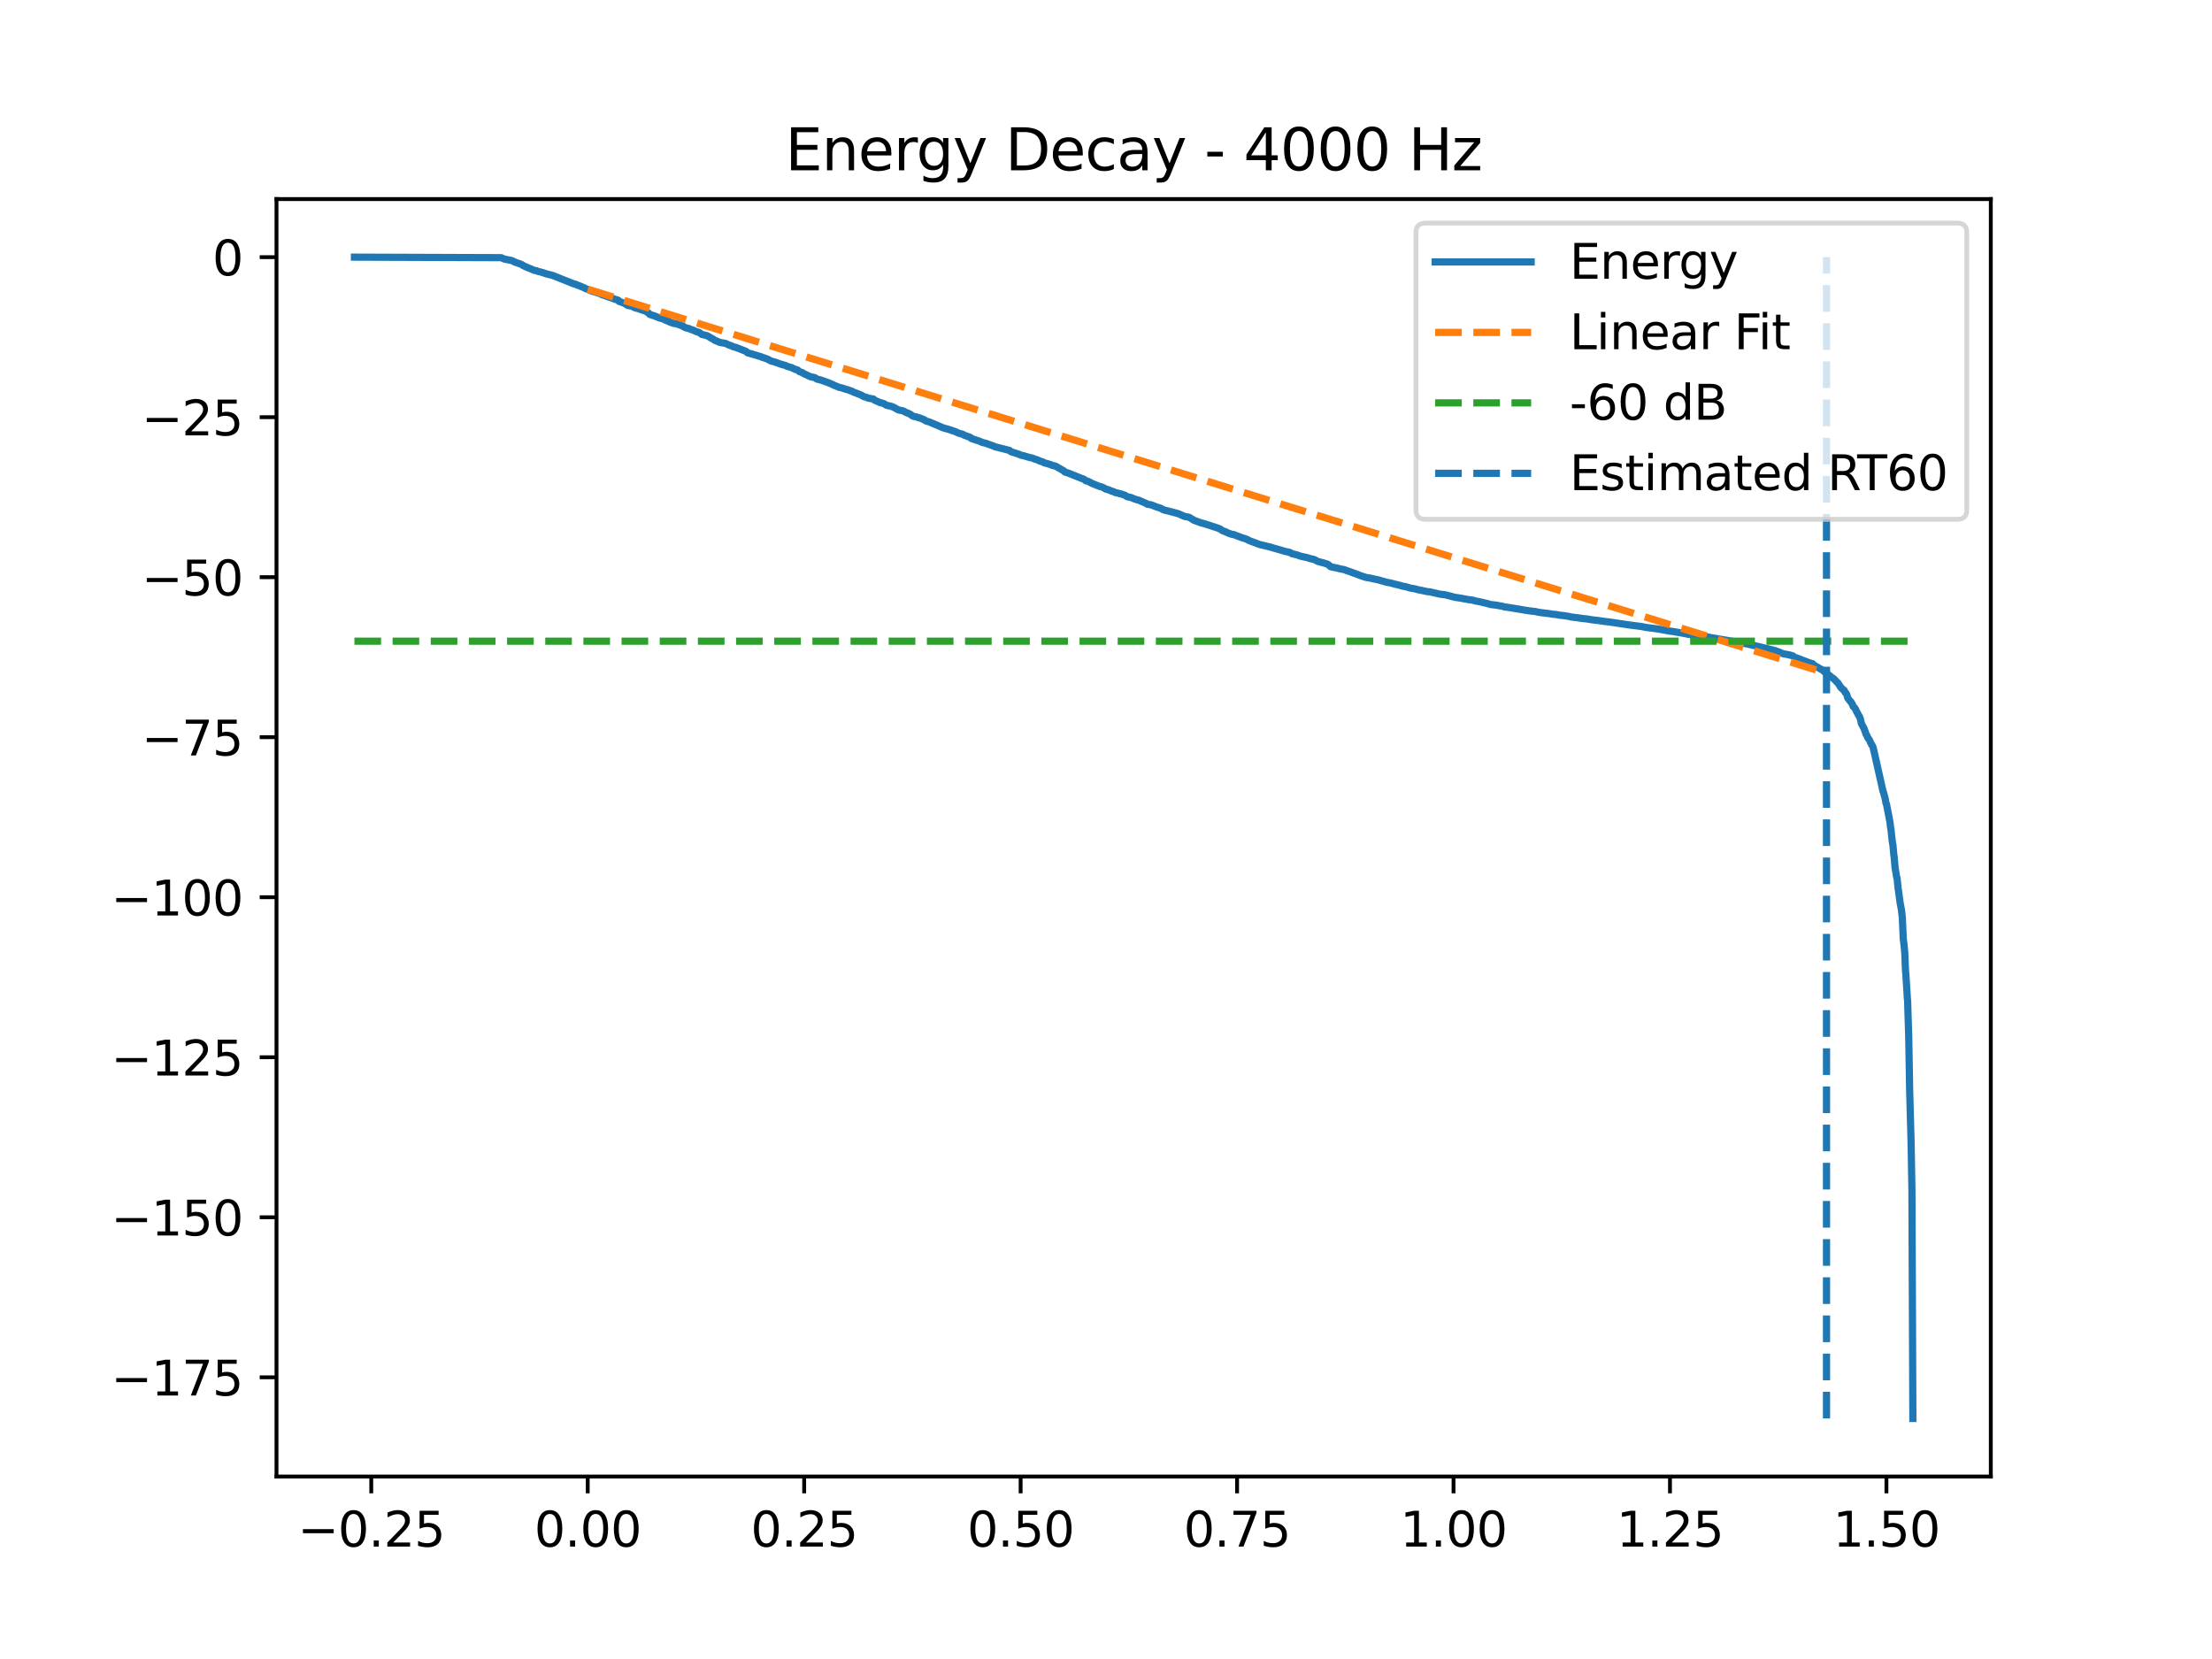 <?xml version="1.0" encoding="utf-8" standalone="no"?>
<!DOCTYPE svg PUBLIC "-//W3C//DTD SVG 1.1//EN"
  "http://www.w3.org/Graphics/SVG/1.1/DTD/svg11.dtd">
<svg xmlns:xlink="http://www.w3.org/1999/xlink" width="460.8pt" height="345.6pt" viewBox="0 0 460.8 345.6" xmlns="http://www.w3.org/2000/svg" version="1.1">
 <defs>
  <style type="text/css">*{stroke-linejoin: round; stroke-linecap: butt}</style>
 </defs>
 <g id="figure_1">
  <g id="patch_1">
   <path d="M 0 345.6 
L 460.8 345.6 
L 460.8 0 
L 0 0 
z
" style="fill: #ffffff"/>
  </g>
  <g id="axes_1">
   <g id="patch_2">
    <path d="M 57.6 307.584 
L 414.72 307.584 
L 414.72 41.472 
L 57.6 41.472 
z
" style="fill: #ffffff"/>
   </g>
   <g id="matplotlib.axis_1">
    <g id="xtick_1">
     <g id="line2d_1">
      <defs>
       <path id="ma2947cb1ba" d="M 0 0 
L 0 3.5 
" style="stroke: #000000; stroke-width: 0.8"/>
      </defs>
      <g>
       <use xlink:href="#ma2947cb1ba" x="77.342" y="307.584" style="stroke: #000000; stroke-width: 0.8"/>
      </g>
     </g>
     <g id="text_1">
      <!-- −0.25 -->
      <g transform="translate(62.02 322.182) scale(0.1 -0.1)">
       <defs>
        <path id="DejaVuSans-2212" d="M 678 2272 
L 4684 2272 
L 4684 1741 
L 678 1741 
L 678 2272 
z
" transform="scale(0.016)"/>
        <path id="DejaVuSans-30" d="M 2034 4250 
Q 1547 4250 1301 3770 
Q 1056 3291 1056 2328 
Q 1056 1369 1301 889 
Q 1547 409 2034 409 
Q 2525 409 2770 889 
Q 3016 1369 3016 2328 
Q 3016 3291 2770 3770 
Q 2525 4250 2034 4250 
z
M 2034 4750 
Q 2819 4750 3233 4129 
Q 3647 3509 3647 2328 
Q 3647 1150 3233 529 
Q 2819 -91 2034 -91 
Q 1250 -91 836 529 
Q 422 1150 422 2328 
Q 422 3509 836 4129 
Q 1250 4750 2034 4750 
z
" transform="scale(0.016)"/>
        <path id="DejaVuSans-2e" d="M 684 794 
L 1344 794 
L 1344 0 
L 684 0 
L 684 794 
z
" transform="scale(0.016)"/>
        <path id="DejaVuSans-32" d="M 1228 531 
L 3431 531 
L 3431 0 
L 469 0 
L 469 531 
Q 828 903 1448 1529 
Q 2069 2156 2228 2338 
Q 2531 2678 2651 2914 
Q 2772 3150 2772 3378 
Q 2772 3750 2511 3984 
Q 2250 4219 1831 4219 
Q 1534 4219 1204 4116 
Q 875 4013 500 3803 
L 500 4441 
Q 881 4594 1212 4672 
Q 1544 4750 1819 4750 
Q 2544 4750 2975 4387 
Q 3406 4025 3406 3419 
Q 3406 3131 3298 2873 
Q 3191 2616 2906 2266 
Q 2828 2175 2409 1742 
Q 1991 1309 1228 531 
z
" transform="scale(0.016)"/>
        <path id="DejaVuSans-35" d="M 691 4666 
L 3169 4666 
L 3169 4134 
L 1269 4134 
L 1269 2991 
Q 1406 3038 1543 3061 
Q 1681 3084 1819 3084 
Q 2600 3084 3056 2656 
Q 3513 2228 3513 1497 
Q 3513 744 3044 326 
Q 2575 -91 1722 -91 
Q 1428 -91 1123 -41 
Q 819 9 494 109 
L 494 744 
Q 775 591 1075 516 
Q 1375 441 1709 441 
Q 2250 441 2565 725 
Q 2881 1009 2881 1497 
Q 2881 1984 2565 2268 
Q 2250 2553 1709 2553 
Q 1456 2553 1204 2497 
Q 953 2441 691 2322 
L 691 4666 
z
" transform="scale(0.016)"/>
       </defs>
       <use xlink:href="#DejaVuSans-2212"/>
       <use xlink:href="#DejaVuSans-30" transform="translate(83.789 0)"/>
       <use xlink:href="#DejaVuSans-2e" transform="translate(147.412 0)"/>
       <use xlink:href="#DejaVuSans-32" transform="translate(179.199 0)"/>
       <use xlink:href="#DejaVuSans-35" transform="translate(242.822 0)"/>
      </g>
     </g>
    </g>
    <g id="xtick_2">
     <g id="line2d_2">
      <g>
       <use xlink:href="#ma2947cb1ba" x="122.433" y="307.584" style="stroke: #000000; stroke-width: 0.8"/>
      </g>
     </g>
     <g id="text_2">
      <!-- 0.00 -->
      <g transform="translate(111.3 322.182) scale(0.1 -0.1)">
       <use xlink:href="#DejaVuSans-30"/>
       <use xlink:href="#DejaVuSans-2e" transform="translate(63.623 0)"/>
       <use xlink:href="#DejaVuSans-30" transform="translate(95.41 0)"/>
       <use xlink:href="#DejaVuSans-30" transform="translate(159.033 0)"/>
      </g>
     </g>
    </g>
    <g id="xtick_3">
     <g id="line2d_3">
      <g>
       <use xlink:href="#ma2947cb1ba" x="167.524" y="307.584" style="stroke: #000000; stroke-width: 0.8"/>
      </g>
     </g>
     <g id="text_3">
      <!-- 0.25 -->
      <g transform="translate(156.391 322.182) scale(0.1 -0.1)">
       <use xlink:href="#DejaVuSans-30"/>
       <use xlink:href="#DejaVuSans-2e" transform="translate(63.623 0)"/>
       <use xlink:href="#DejaVuSans-32" transform="translate(95.41 0)"/>
       <use xlink:href="#DejaVuSans-35" transform="translate(159.033 0)"/>
      </g>
     </g>
    </g>
    <g id="xtick_4">
     <g id="line2d_4">
      <g>
       <use xlink:href="#ma2947cb1ba" x="212.615" y="307.584" style="stroke: #000000; stroke-width: 0.8"/>
      </g>
     </g>
     <g id="text_4">
      <!-- 0.50 -->
      <g transform="translate(201.482 322.182) scale(0.1 -0.1)">
       <use xlink:href="#DejaVuSans-30"/>
       <use xlink:href="#DejaVuSans-2e" transform="translate(63.623 0)"/>
       <use xlink:href="#DejaVuSans-35" transform="translate(95.41 0)"/>
       <use xlink:href="#DejaVuSans-30" transform="translate(159.033 0)"/>
      </g>
     </g>
    </g>
    <g id="xtick_5">
     <g id="line2d_5">
      <g>
       <use xlink:href="#ma2947cb1ba" x="257.706" y="307.584" style="stroke: #000000; stroke-width: 0.8"/>
      </g>
     </g>
     <g id="text_5">
      <!-- 0.75 -->
      <g transform="translate(246.573 322.182) scale(0.1 -0.1)">
       <defs>
        <path id="DejaVuSans-37" d="M 525 4666 
L 3525 4666 
L 3525 4397 
L 1831 0 
L 1172 0 
L 2766 4134 
L 525 4134 
L 525 4666 
z
" transform="scale(0.016)"/>
       </defs>
       <use xlink:href="#DejaVuSans-30"/>
       <use xlink:href="#DejaVuSans-2e" transform="translate(63.623 0)"/>
       <use xlink:href="#DejaVuSans-37" transform="translate(95.41 0)"/>
       <use xlink:href="#DejaVuSans-35" transform="translate(159.033 0)"/>
      </g>
     </g>
    </g>
    <g id="xtick_6">
     <g id="line2d_6">
      <g>
       <use xlink:href="#ma2947cb1ba" x="302.797" y="307.584" style="stroke: #000000; stroke-width: 0.8"/>
      </g>
     </g>
     <g id="text_6">
      <!-- 1.00 -->
      <g transform="translate(291.664 322.182) scale(0.1 -0.1)">
       <defs>
        <path id="DejaVuSans-31" d="M 794 531 
L 1825 531 
L 1825 4091 
L 703 3866 
L 703 4441 
L 1819 4666 
L 2450 4666 
L 2450 531 
L 3481 531 
L 3481 0 
L 794 0 
L 794 531 
z
" transform="scale(0.016)"/>
       </defs>
       <use xlink:href="#DejaVuSans-31"/>
       <use xlink:href="#DejaVuSans-2e" transform="translate(63.623 0)"/>
       <use xlink:href="#DejaVuSans-30" transform="translate(95.41 0)"/>
       <use xlink:href="#DejaVuSans-30" transform="translate(159.033 0)"/>
      </g>
     </g>
    </g>
    <g id="xtick_7">
     <g id="line2d_7">
      <g>
       <use xlink:href="#ma2947cb1ba" x="347.888" y="307.584" style="stroke: #000000; stroke-width: 0.8"/>
      </g>
     </g>
     <g id="text_7">
      <!-- 1.25 -->
      <g transform="translate(336.755 322.182) scale(0.1 -0.1)">
       <use xlink:href="#DejaVuSans-31"/>
       <use xlink:href="#DejaVuSans-2e" transform="translate(63.623 0)"/>
       <use xlink:href="#DejaVuSans-32" transform="translate(95.41 0)"/>
       <use xlink:href="#DejaVuSans-35" transform="translate(159.033 0)"/>
      </g>
     </g>
    </g>
    <g id="xtick_8">
     <g id="line2d_8">
      <g>
       <use xlink:href="#ma2947cb1ba" x="392.979" y="307.584" style="stroke: #000000; stroke-width: 0.8"/>
      </g>
     </g>
     <g id="text_8">
      <!-- 1.50 -->
      <g transform="translate(381.846 322.182) scale(0.1 -0.1)">
       <use xlink:href="#DejaVuSans-31"/>
       <use xlink:href="#DejaVuSans-2e" transform="translate(63.623 0)"/>
       <use xlink:href="#DejaVuSans-35" transform="translate(95.41 0)"/>
       <use xlink:href="#DejaVuSans-30" transform="translate(159.033 0)"/>
      </g>
     </g>
    </g>
   </g>
   <g id="matplotlib.axis_2">
    <g id="ytick_1">
     <g id="line2d_9">
      <defs>
       <path id="m9a6e9ead3f" d="M 0 0 
L -3.5 0 
" style="stroke: #000000; stroke-width: 0.8"/>
      </defs>
      <g>
       <use xlink:href="#m9a6e9ead3f" x="57.6" y="286.914" style="stroke: #000000; stroke-width: 0.8"/>
      </g>
     </g>
     <g id="text_9">
      <!-- −175 -->
      <g transform="translate(23.133 290.713) scale(0.1 -0.1)">
       <use xlink:href="#DejaVuSans-2212"/>
       <use xlink:href="#DejaVuSans-31" transform="translate(83.789 0)"/>
       <use xlink:href="#DejaVuSans-37" transform="translate(147.412 0)"/>
       <use xlink:href="#DejaVuSans-35" transform="translate(211.035 0)"/>
      </g>
     </g>
    </g>
    <g id="ytick_2">
     <g id="line2d_10">
      <g>
       <use xlink:href="#m9a6e9ead3f" x="57.6" y="253.579" style="stroke: #000000; stroke-width: 0.8"/>
      </g>
     </g>
     <g id="text_10">
      <!-- −150 -->
      <g transform="translate(23.133 257.378) scale(0.1 -0.1)">
       <use xlink:href="#DejaVuSans-2212"/>
       <use xlink:href="#DejaVuSans-31" transform="translate(83.789 0)"/>
       <use xlink:href="#DejaVuSans-35" transform="translate(147.412 0)"/>
       <use xlink:href="#DejaVuSans-30" transform="translate(211.035 0)"/>
      </g>
     </g>
    </g>
    <g id="ytick_3">
     <g id="line2d_11">
      <g>
       <use xlink:href="#m9a6e9ead3f" x="57.6" y="220.244" style="stroke: #000000; stroke-width: 0.8"/>
      </g>
     </g>
     <g id="text_11">
      <!-- −125 -->
      <g transform="translate(23.133 224.043) scale(0.1 -0.1)">
       <use xlink:href="#DejaVuSans-2212"/>
       <use xlink:href="#DejaVuSans-31" transform="translate(83.789 0)"/>
       <use xlink:href="#DejaVuSans-32" transform="translate(147.412 0)"/>
       <use xlink:href="#DejaVuSans-35" transform="translate(211.035 0)"/>
      </g>
     </g>
    </g>
    <g id="ytick_4">
     <g id="line2d_12">
      <g>
       <use xlink:href="#m9a6e9ead3f" x="57.6" y="186.909" style="stroke: #000000; stroke-width: 0.8"/>
      </g>
     </g>
     <g id="text_12">
      <!-- −100 -->
      <g transform="translate(23.133 190.708) scale(0.1 -0.1)">
       <use xlink:href="#DejaVuSans-2212"/>
       <use xlink:href="#DejaVuSans-31" transform="translate(83.789 0)"/>
       <use xlink:href="#DejaVuSans-30" transform="translate(147.412 0)"/>
       <use xlink:href="#DejaVuSans-30" transform="translate(211.035 0)"/>
      </g>
     </g>
    </g>
    <g id="ytick_5">
     <g id="line2d_13">
      <g>
       <use xlink:href="#m9a6e9ead3f" x="57.6" y="153.574" style="stroke: #000000; stroke-width: 0.8"/>
      </g>
     </g>
     <g id="text_13">
      <!-- −75 -->
      <g transform="translate(29.495 157.373) scale(0.1 -0.1)">
       <use xlink:href="#DejaVuSans-2212"/>
       <use xlink:href="#DejaVuSans-37" transform="translate(83.789 0)"/>
       <use xlink:href="#DejaVuSans-35" transform="translate(147.412 0)"/>
      </g>
     </g>
    </g>
    <g id="ytick_6">
     <g id="line2d_14">
      <g>
       <use xlink:href="#m9a6e9ead3f" x="57.6" y="120.238" style="stroke: #000000; stroke-width: 0.8"/>
      </g>
     </g>
     <g id="text_14">
      <!-- −50 -->
      <g transform="translate(29.495 124.038) scale(0.1 -0.1)">
       <use xlink:href="#DejaVuSans-2212"/>
       <use xlink:href="#DejaVuSans-35" transform="translate(83.789 0)"/>
       <use xlink:href="#DejaVuSans-30" transform="translate(147.412 0)"/>
      </g>
     </g>
    </g>
    <g id="ytick_7">
     <g id="line2d_15">
      <g>
       <use xlink:href="#m9a6e9ead3f" x="57.6" y="86.903" style="stroke: #000000; stroke-width: 0.8"/>
      </g>
     </g>
     <g id="text_15">
      <!-- −25 -->
      <g transform="translate(29.495 90.702) scale(0.1 -0.1)">
       <use xlink:href="#DejaVuSans-2212"/>
       <use xlink:href="#DejaVuSans-32" transform="translate(83.789 0)"/>
       <use xlink:href="#DejaVuSans-35" transform="translate(147.412 0)"/>
      </g>
     </g>
    </g>
    <g id="ytick_8">
     <g id="line2d_16">
      <g>
       <use xlink:href="#m9a6e9ead3f" x="57.6" y="53.568" style="stroke: #000000; stroke-width: 0.8"/>
      </g>
     </g>
     <g id="text_16">
      <!-- 0 -->
      <g transform="translate(44.237 57.367) scale(0.1 -0.1)">
       <use xlink:href="#DejaVuSans-30"/>
      </g>
     </g>
    </g>
   </g>
   <g id="line2d_17">
    <path d="M 73.833 53.568 
L 104.423 53.676 
L 104.566 53.75 
L 105.145 53.992 
L 106.422 54.232 
L 106.565 54.265 
L 106.824 54.388 
L 106.971 54.425 
L 107.155 54.57 
L 107.29 54.61 
L 107.647 54.733 
L 108.481 55.027 
L 108.767 55.156 
L 108.917 55.286 
L 109.394 55.521 
L 110.401 55.945 
L 110.571 56.005 
L 111.07 56.221 
L 111.243 56.304 
L 111.826 56.423 
L 112.044 56.529 
L 112.664 56.675 
L 113.404 56.893 
L 113.607 56.999 
L 113.795 57.027 
L 114.159 57.138 
L 114.456 57.196 
L 115.298 57.435 
L 115.609 57.568 
L 119.438 59.093 
L 119.581 59.14 
L 120.025 59.251 
L 120.258 59.399 
L 120.641 59.511 
L 120.821 59.593 
L 121.573 59.904 
L 121.779 59.989 
L 121.975 60.123 
L 123.147 60.554 
L 123.297 60.667 
L 123.782 60.777 
L 124.8 61.107 
L 125.154 61.218 
L 125.413 61.395 
L 125.8 61.506 
L 127.641 62.157 
L 127.983 62.292 
L 128.179 62.37 
L 128.427 62.424 
L 128.806 62.557 
L 128.866 62.71 
L 129.001 62.794 
L 130.027 63.155 
L 130.542 63.487 
L 130.737 63.6 
L 130.876 63.661 
L 131.613 63.772 
L 131.763 63.854 
L 132.004 63.993 
L 132.177 64.084 
L 133.15 64.358 
L 133.751 64.593 
L 134.442 64.786 
L 134.604 64.876 
L 134.754 64.987 
L 134.901 65.095 
L 135.111 65.217 
L 135.325 65.466 
L 135.596 65.573 
L 135.75 65.623 
L 136.137 65.758 
L 136.348 65.812 
L 136.84 66.012 
L 137.05 66.094 
L 137.272 66.204 
L 137.64 66.31 
L 138.223 66.442 
L 138.448 66.619 
L 139.03 66.845 
L 139.632 67.123 
L 139.91 67.234 
L 140.312 67.356 
L 140.951 67.468 
L 142.303 67.948 
L 142.517 68.142 
L 142.886 68.269 
L 143.017 68.328 
L 143.543 68.45 
L 144.032 68.667 
L 144.419 68.776 
L 144.956 69.045 
L 145.756 69.301 
L 146.046 69.563 
L 146.192 69.665 
L 146.782 69.805 
L 146.966 69.844 
L 147.391 69.972 
L 148.041 70.369 
L 148.233 70.48 
L 148.484 70.597 
L 148.646 70.717 
L 148.905 70.898 
L 149.319 71.054 
L 149.841 71.289 
L 150.367 71.403 
L 150.592 71.438 
L 151.164 71.549 
L 151.678 71.79 
L 151.836 71.879 
L 152.28 71.991 
L 152.49 72.143 
L 153.027 72.308 
L 153.238 72.339 
L 153.493 72.451 
L 153.805 72.563 
L 155.297 73.148 
L 155.436 73.214 
L 155.752 73.515 
L 155.894 73.534 
L 157.582 74.028 
L 157.818 74.112 
L 158.581 74.322 
L 158.765 74.442 
L 159.205 74.559 
L 159.949 74.834 
L 160.095 74.935 
L 160.366 75.051 
L 160.565 75.185 
L 160.753 75.256 
L 160.993 75.3 
L 161.674 75.505 
L 162 75.629 
L 162.41 75.772 
L 162.639 75.863 
L 163.714 76.16 
L 163.943 76.308 
L 164.946 76.592 
L 165.116 76.706 
L 165.42 76.82 
L 165.566 76.916 
L 166.149 77.077 
L 166.491 77.394 
L 166.972 77.572 
L 167.175 77.645 
L 167.332 77.756 
L 167.573 77.895 
L 168.858 78.484 
L 168.993 78.519 
L 169.264 78.566 
L 169.749 78.676 
L 169.948 78.802 
L 170.102 78.93 
L 170.245 78.985 
L 170.865 79.126 
L 172.465 79.686 
L 173.611 80.173 
L 173.799 80.29 
L 174.292 80.471 
L 174.679 80.639 
L 174.825 80.686 
L 175.426 80.824 
L 175.768 80.94 
L 176.106 81.073 
L 176.632 81.195 
L 177.042 81.36 
L 177.422 81.483 
L 177.872 81.709 
L 178.211 81.833 
L 179.413 82.306 
L 179.635 82.43 
L 179.804 82.566 
L 180.42 82.757 
L 180.969 82.961 
L 181.927 83.107 
L 182.167 83.351 
L 183.178 83.797 
L 183.328 83.869 
L 183.648 83.939 
L 184.088 84.071 
L 184.305 84.193 
L 184.463 84.301 
L 184.659 84.42 
L 185.309 84.569 
L 185.553 84.608 
L 186.049 84.794 
L 186.229 84.879 
L 186.857 85.227 
L 187.011 85.336 
L 187.364 85.444 
L 187.537 85.472 
L 188.108 85.582 
L 188.784 85.94 
L 189.16 86.073 
L 189.51 86.236 
L 189.795 86.415 
L 190.024 86.605 
L 190.276 86.721 
L 190.855 86.836 
L 191.148 86.947 
L 191.576 87.062 
L 191.884 87.173 
L 192.598 87.48 
L 192.741 87.607 
L 193.031 87.753 
L 193.2 87.787 
L 193.553 87.895 
L 193.82 87.994 
L 195.713 88.798 
L 196.337 89.067 
L 196.69 89.189 
L 197.288 89.352 
L 198.156 89.612 
L 198.329 89.685 
L 199.167 89.971 
L 199.328 90.07 
L 199.813 90.276 
L 200.042 90.335 
L 200.512 90.448 
L 200.854 90.655 
L 202.15 91.128 
L 202.353 91.351 
L 204.153 91.942 
L 204.318 92.032 
L 204.559 92.144 
L 204.709 92.184 
L 205.359 92.344 
L 207.129 92.978 
L 207.279 93.08 
L 207.621 93.15 
L 210.315 93.833 
L 210.548 94.064 
L 210.826 94.175 
L 211.274 94.303 
L 211.631 94.419 
L 212.108 94.579 
L 212.442 94.704 
L 212.679 94.826 
L 213.235 94.937 
L 214.479 95.303 
L 215.061 95.429 
L 215.704 95.689 
L 216.158 95.806 
L 216.485 95.993 
L 216.808 96.104 
L 217.267 96.241 
L 217.474 96.398 
L 218.319 96.62 
L 218.537 96.701 
L 218.947 96.825 
L 219.164 96.931 
L 219.315 96.972 
L 219.89 97.104 
L 221.43 97.99 
L 221.66 98.122 
L 221.821 98.325 
L 222.772 98.627 
L 222.952 98.716 
L 225.485 99.727 
L 225.721 99.798 
L 226.041 99.999 
L 226.18 100.144 
L 226.691 100.273 
L 227.127 100.5 
L 227.315 100.613 
L 227.638 100.764 
L 228.164 100.969 
L 229.058 101.326 
L 229.554 101.454 
L 229.889 101.613 
L 230.076 101.719 
L 230.34 101.885 
L 230.595 101.939 
L 231.087 102.085 
L 231.377 102.242 
L 232.012 102.431 
L 232.248 102.587 
L 232.774 102.704 
L 232.985 102.756 
L 233.346 102.867 
L 233.567 102.898 
L 234.176 103.123 
L 234.364 103.177 
L 234.529 103.288 
L 234.721 103.422 
L 234.905 103.492 
L 235.45 103.609 
L 235.615 103.641 
L 236.416 103.977 
L 236.562 104.026 
L 236.998 104.14 
L 237.212 104.196 
L 238.493 104.75 
L 238.76 104.861 
L 239.031 105.05 
L 239.797 105.165 
L 240.988 105.631 
L 241.383 105.744 
L 241.962 105.947 
L 242.112 106.091 
L 242.646 106.281 
L 242.909 106.348 
L 243.615 106.512 
L 244.6 106.782 
L 245.084 106.894 
L 245.655 107.082 
L 245.971 107.237 
L 246.798 107.593 
L 247.47 107.702 
L 247.778 107.798 
L 247.981 107.915 
L 248.673 108.357 
L 248.808 108.406 
L 250.172 108.915 
L 250.356 108.954 
L 250.826 109.08 
L 253.625 109.979 
L 253.764 110.03 
L 254.001 110.139 
L 254.189 110.204 
L 254.332 110.311 
L 254.504 110.437 
L 254.692 110.549 
L 254.993 110.671 
L 255.32 110.783 
L 255.703 110.987 
L 256.511 111.278 
L 257.093 111.387 
L 257.522 111.564 
L 258.754 112.031 
L 259.307 112.188 
L 259.893 112.411 
L 260.077 112.557 
L 260.272 112.63 
L 262.463 113.45 
L 263.218 113.619 
L 263.613 113.718 
L 264.575 113.952 
L 264.812 114.01 
L 265.161 114.127 
L 267.179 114.705 
L 267.419 114.785 
L 267.915 114.912 
L 268.449 115.016 
L 268.855 115.148 
L 269.095 115.336 
L 270.132 115.578 
L 270.985 115.881 
L 271.861 116.058 
L 272.019 116.099 
L 272.3 116.16 
L 272.721 116.303 
L 272.872 116.336 
L 273.27 116.447 
L 273.694 116.531 
L 274.19 116.76 
L 274.329 116.862 
L 274.577 116.974 
L 275.032 117.09 
L 275.746 117.275 
L 276.114 117.387 
L 276.306 117.452 
L 276.614 117.559 
L 276.776 117.7 
L 276.96 117.806 
L 277.136 118.03 
L 277.659 118.171 
L 278.305 118.283 
L 278.748 118.382 
L 279.098 118.501 
L 279.38 118.55 
L 280.011 118.659 
L 280.221 118.739 
L 280.507 118.86 
L 280.646 118.902 
L 281.018 119.022 
L 281.848 119.322 
L 282.104 119.434 
L 282.25 119.464 
L 282.622 119.591 
L 283.047 119.763 
L 283.336 119.887 
L 283.934 120.087 
L 284.358 120.221 
L 284.554 120.284 
L 285.482 120.438 
L 285.752 120.501 
L 286.35 120.639 
L 287.056 120.777 
L 288.916 121.307 
L 289.585 121.42 
L 290.108 121.558 
L 290.483 121.67 
L 290.739 121.718 
L 291.663 121.949 
L 292.14 122.098 
L 292.869 122.226 
L 293.692 122.48 
L 294.891 122.692 
L 295.225 122.806 
L 295.548 122.876 
L 296.127 122.988 
L 296.856 123.152 
L 297.491 123.265 
L 297.889 123.296 
L 298.385 123.413 
L 299.99 123.779 
L 301.008 123.899 
L 302.32 124.22 
L 302.511 124.286 
L 303.154 124.452 
L 303.443 124.48 
L 304.664 124.676 
L 304.845 124.726 
L 305.536 124.836 
L 305.739 124.881 
L 306.983 125.056 
L 307.216 125.168 
L 308.264 125.358 
L 309.17 125.576 
L 309.846 125.726 
L 310.462 125.924 
L 311.563 126.046 
L 311.808 126.081 
L 312.322 126.192 
L 312.924 126.277 
L 313.247 126.383 
L 313.382 126.427 
L 314.505 126.578 
L 318.124 127.181 
L 318.455 127.238 
L 319.901 127.401 
L 320.292 127.5 
L 321.006 127.622 
L 322.569 127.805 
L 322.727 127.83 
L 323.655 127.974 
L 323.96 127.988 
L 324.681 128.101 
L 324.876 128.15 
L 325.898 128.261 
L 326.27 128.32 
L 327.078 128.46 
L 327.221 128.512 
L 328.052 128.625 
L 328.578 128.68 
L 329.656 128.842 
L 330.58 128.937 
L 331.384 129.078 
L 332.313 129.194 
L 333.338 129.316 
L 334.229 129.454 
L 335.236 129.566 
L 339.174 130.156 
L 340.632 130.345 
L 341.849 130.501 
L 342.642 130.651 
L 342.909 130.704 
L 344.472 130.906 
L 345.269 131.01 
L 345.96 131.122 
L 346.216 131.18 
L 348.151 131.513 
L 348.388 131.535 
L 351.318 132.048 
L 351.514 132.116 
L 352.431 132.229 
L 352.889 132.283 
L 354.366 132.467 
L 362.926 133.946 
L 363.098 134.011 
L 363.888 134.128 
L 364.654 134.306 
L 366.12 134.639 
L 369.618 135.482 
L 370.666 135.85 
L 370.94 135.966 
L 371.17 136.094 
L 371.613 136.224 
L 371.801 136.257 
L 372.522 136.375 
L 373.481 136.634 
L 373.717 136.837 
L 373.913 136.941 
L 374.232 137.053 
L 375.153 137.381 
L 375.412 137.492 
L 375.566 137.545 
L 375.844 137.66 
L 376.753 138 
L 376.975 138.084 
L 377.588 138.248 
L 377.757 138.443 
L 377.888 138.566 
L 378.106 138.681 
L 378.407 138.923 
L 378.565 138.957 
L 379.481 139.5 
L 379.722 139.612 
L 379.842 139.733 
L 379.985 139.881 
L 380.188 140.024 
L 380.376 140.174 
L 381.375 140.932 
L 381.608 141.148 
L 381.822 141.264 
L 382.014 141.404 
L 382.905 142.332 
L 383.036 142.52 
L 383.138 142.676 
L 383.273 142.884 
L 383.476 143.231 
L 383.728 143.425 
L 383.874 143.596 
L 384.006 143.697 
L 384.156 143.788 
L 384.231 143.938 
L 384.374 144.254 
L 384.528 144.364 
L 384.731 144.707 
L 384.919 145.414 
L 385.452 146.106 
L 385.591 146.214 
L 385.772 146.537 
L 385.869 146.676 
L 386.046 147.175 
L 386.2 147.287 
L 386.452 147.585 
L 386.534 147.728 
L 386.816 148.356 
L 386.906 148.464 
L 387.2 149.061 
L 387.342 149.232 
L 387.496 149.622 
L 387.545 149.75 
L 387.767 150.741 
L 387.857 150.909 
L 388.007 151.179 
L 388.037 151.283 
L 388.199 151.518 
L 388.259 151.629 
L 388.654 152.699 
L 388.688 152.878 
L 388.815 153.105 
L 388.913 153.202 
L 389.086 153.661 
L 389.142 153.766 
L 389.319 153.989 
L 389.405 154.089 
L 389.593 154.496 
L 389.619 154.603 
L 389.751 154.853 
L 390.168 155.587 
L 390.322 156.24 
L 390.36 156.36 
L 392.265 164.838 
L 392.344 164.991 
L 392.573 165.832 
L 392.731 166.443 
L 392.742 166.52 
L 392.877 167.304 
L 392.975 167.461 
L 393.711 171.248 
L 393.847 172.428 
L 393.926 172.77 
L 394.136 174.767 
L 394.264 175.794 
L 394.316 175.881 
L 394.534 178.265 
L 394.572 178.381 
L 394.782 180.74 
L 395.113 182.76 
L 395.181 182.867 
L 395.286 183.845 
L 395.417 185.162 
L 395.47 185.428 
L 395.62 186.521 
L 395.838 188.117 
L 395.891 188.39 
L 396.112 189.592 
L 396.289 191.15 
L 396.481 195.552 
L 396.488 195.586 
L 396.657 196.929 
L 396.8 198.483 
L 396.954 202.266 
L 397.014 202.793 
L 397.349 208.181 
L 397.398 208.491 
L 397.465 210.989 
L 397.616 215.68 
L 397.649 217.235 
L 397.811 226.891 
L 398.112 237.871 
L 398.258 246.026 
L 398.288 247.816 
L 398.484 295.488 
L 398.484 295.488 
" clip-path="url(#p63efe7bd53)" style="fill: none; stroke: #1f77b4; stroke-width: 1.5; stroke-linecap: square"/>
   </g>
   <g id="line2d_18">
    <path d="M 122.433 60.235 
L 380.496 140.239 
" clip-path="url(#p63efe7bd53)" style="fill: none; stroke-dasharray: 5.55,2.4; stroke-dashoffset: 0; stroke: #ff7f0e; stroke-width: 1.5"/>
   </g>
   <g id="line2d_19">
    <path d="M 73.833 133.572 
L 398.487 133.572 
L 398.487 133.572 
" clip-path="url(#p63efe7bd53)" style="fill: none; stroke-dasharray: 5.55,2.4; stroke-dashoffset: 0; stroke: #2ca02c; stroke-width: 1.5"/>
   </g>
   <g id="LineCollection_1">
    <path d="M 380.496 295.488 
L 380.496 53.568 
" clip-path="url(#p63efe7bd53)" style="fill: none; stroke-dasharray: 5.55,2.4; stroke-dashoffset: 0; stroke: #1f77b4; stroke-width: 1.5"/>
   </g>
   <g id="patch_3">
    <path d="M 57.6 307.584 
L 57.6 41.472 
" style="fill: none; stroke: #000000; stroke-width: 0.8; stroke-linejoin: miter; stroke-linecap: square"/>
   </g>
   <g id="patch_4">
    <path d="M 414.72 307.584 
L 414.72 41.472 
" style="fill: none; stroke: #000000; stroke-width: 0.8; stroke-linejoin: miter; stroke-linecap: square"/>
   </g>
   <g id="patch_5">
    <path d="M 57.6 307.584 
L 414.72 307.584 
" style="fill: none; stroke: #000000; stroke-width: 0.8; stroke-linejoin: miter; stroke-linecap: square"/>
   </g>
   <g id="patch_6">
    <path d="M 57.6 41.472 
L 414.72 41.472 
" style="fill: none; stroke: #000000; stroke-width: 0.8; stroke-linejoin: miter; stroke-linecap: square"/>
   </g>
   <g id="text_17">
    <!-- Energy Decay - 4000 Hz -->
    <g transform="translate(163.59 35.472) scale(0.12 -0.12)">
     <defs>
      <path id="DejaVuSans-45" d="M 628 4666 
L 3578 4666 
L 3578 4134 
L 1259 4134 
L 1259 2753 
L 3481 2753 
L 3481 2222 
L 1259 2222 
L 1259 531 
L 3634 531 
L 3634 0 
L 628 0 
L 628 4666 
z
" transform="scale(0.016)"/>
      <path id="DejaVuSans-6e" d="M 3513 2113 
L 3513 0 
L 2938 0 
L 2938 2094 
Q 2938 2591 2744 2837 
Q 2550 3084 2163 3084 
Q 1697 3084 1428 2787 
Q 1159 2491 1159 1978 
L 1159 0 
L 581 0 
L 581 3500 
L 1159 3500 
L 1159 2956 
Q 1366 3272 1645 3428 
Q 1925 3584 2291 3584 
Q 2894 3584 3203 3211 
Q 3513 2838 3513 2113 
z
" transform="scale(0.016)"/>
      <path id="DejaVuSans-65" d="M 3597 1894 
L 3597 1613 
L 953 1613 
Q 991 1019 1311 708 
Q 1631 397 2203 397 
Q 2534 397 2845 478 
Q 3156 559 3463 722 
L 3463 178 
Q 3153 47 2828 -22 
Q 2503 -91 2169 -91 
Q 1331 -91 842 396 
Q 353 884 353 1716 
Q 353 2575 817 3079 
Q 1281 3584 2069 3584 
Q 2775 3584 3186 3129 
Q 3597 2675 3597 1894 
z
M 3022 2063 
Q 3016 2534 2758 2815 
Q 2500 3097 2075 3097 
Q 1594 3097 1305 2825 
Q 1016 2553 972 2059 
L 3022 2063 
z
" transform="scale(0.016)"/>
      <path id="DejaVuSans-72" d="M 2631 2963 
Q 2534 3019 2420 3045 
Q 2306 3072 2169 3072 
Q 1681 3072 1420 2755 
Q 1159 2438 1159 1844 
L 1159 0 
L 581 0 
L 581 3500 
L 1159 3500 
L 1159 2956 
Q 1341 3275 1631 3429 
Q 1922 3584 2338 3584 
Q 2397 3584 2469 3576 
Q 2541 3569 2628 3553 
L 2631 2963 
z
" transform="scale(0.016)"/>
      <path id="DejaVuSans-67" d="M 2906 1791 
Q 2906 2416 2648 2759 
Q 2391 3103 1925 3103 
Q 1463 3103 1205 2759 
Q 947 2416 947 1791 
Q 947 1169 1205 825 
Q 1463 481 1925 481 
Q 2391 481 2648 825 
Q 2906 1169 2906 1791 
z
M 3481 434 
Q 3481 -459 3084 -895 
Q 2688 -1331 1869 -1331 
Q 1566 -1331 1297 -1286 
Q 1028 -1241 775 -1147 
L 775 -588 
Q 1028 -725 1275 -790 
Q 1522 -856 1778 -856 
Q 2344 -856 2625 -561 
Q 2906 -266 2906 331 
L 2906 616 
Q 2728 306 2450 153 
Q 2172 0 1784 0 
Q 1141 0 747 490 
Q 353 981 353 1791 
Q 353 2603 747 3093 
Q 1141 3584 1784 3584 
Q 2172 3584 2450 3431 
Q 2728 3278 2906 2969 
L 2906 3500 
L 3481 3500 
L 3481 434 
z
" transform="scale(0.016)"/>
      <path id="DejaVuSans-79" d="M 2059 -325 
Q 1816 -950 1584 -1140 
Q 1353 -1331 966 -1331 
L 506 -1331 
L 506 -850 
L 844 -850 
Q 1081 -850 1212 -737 
Q 1344 -625 1503 -206 
L 1606 56 
L 191 3500 
L 800 3500 
L 1894 763 
L 2988 3500 
L 3597 3500 
L 2059 -325 
z
" transform="scale(0.016)"/>
      <path id="DejaVuSans-20" transform="scale(0.016)"/>
      <path id="DejaVuSans-44" d="M 1259 4147 
L 1259 519 
L 2022 519 
Q 2988 519 3436 956 
Q 3884 1394 3884 2338 
Q 3884 3275 3436 3711 
Q 2988 4147 2022 4147 
L 1259 4147 
z
M 628 4666 
L 1925 4666 
Q 3281 4666 3915 4102 
Q 4550 3538 4550 2338 
Q 4550 1131 3912 565 
Q 3275 0 1925 0 
L 628 0 
L 628 4666 
z
" transform="scale(0.016)"/>
      <path id="DejaVuSans-63" d="M 3122 3366 
L 3122 2828 
Q 2878 2963 2633 3030 
Q 2388 3097 2138 3097 
Q 1578 3097 1268 2742 
Q 959 2388 959 1747 
Q 959 1106 1268 751 
Q 1578 397 2138 397 
Q 2388 397 2633 464 
Q 2878 531 3122 666 
L 3122 134 
Q 2881 22 2623 -34 
Q 2366 -91 2075 -91 
Q 1284 -91 818 406 
Q 353 903 353 1747 
Q 353 2603 823 3093 
Q 1294 3584 2113 3584 
Q 2378 3584 2631 3529 
Q 2884 3475 3122 3366 
z
" transform="scale(0.016)"/>
      <path id="DejaVuSans-61" d="M 2194 1759 
Q 1497 1759 1228 1600 
Q 959 1441 959 1056 
Q 959 750 1161 570 
Q 1363 391 1709 391 
Q 2188 391 2477 730 
Q 2766 1069 2766 1631 
L 2766 1759 
L 2194 1759 
z
M 3341 1997 
L 3341 0 
L 2766 0 
L 2766 531 
Q 2569 213 2275 61 
Q 1981 -91 1556 -91 
Q 1019 -91 701 211 
Q 384 513 384 1019 
Q 384 1609 779 1909 
Q 1175 2209 1959 2209 
L 2766 2209 
L 2766 2266 
Q 2766 2663 2505 2880 
Q 2244 3097 1772 3097 
Q 1472 3097 1187 3025 
Q 903 2953 641 2809 
L 641 3341 
Q 956 3463 1253 3523 
Q 1550 3584 1831 3584 
Q 2591 3584 2966 3190 
Q 3341 2797 3341 1997 
z
" transform="scale(0.016)"/>
      <path id="DejaVuSans-2d" d="M 313 2009 
L 1997 2009 
L 1997 1497 
L 313 1497 
L 313 2009 
z
" transform="scale(0.016)"/>
      <path id="DejaVuSans-34" d="M 2419 4116 
L 825 1625 
L 2419 1625 
L 2419 4116 
z
M 2253 4666 
L 3047 4666 
L 3047 1625 
L 3713 1625 
L 3713 1100 
L 3047 1100 
L 3047 0 
L 2419 0 
L 2419 1100 
L 313 1100 
L 313 1709 
L 2253 4666 
z
" transform="scale(0.016)"/>
      <path id="DejaVuSans-48" d="M 628 4666 
L 1259 4666 
L 1259 2753 
L 3553 2753 
L 3553 4666 
L 4184 4666 
L 4184 0 
L 3553 0 
L 3553 2222 
L 1259 2222 
L 1259 0 
L 628 0 
L 628 4666 
z
" transform="scale(0.016)"/>
      <path id="DejaVuSans-7a" d="M 353 3500 
L 3084 3500 
L 3084 2975 
L 922 459 
L 3084 459 
L 3084 0 
L 275 0 
L 275 525 
L 2438 3041 
L 353 3041 
L 353 3500 
z
" transform="scale(0.016)"/>
     </defs>
     <use xlink:href="#DejaVuSans-45"/>
     <use xlink:href="#DejaVuSans-6e" transform="translate(63.184 0)"/>
     <use xlink:href="#DejaVuSans-65" transform="translate(126.562 0)"/>
     <use xlink:href="#DejaVuSans-72" transform="translate(188.086 0)"/>
     <use xlink:href="#DejaVuSans-67" transform="translate(227.449 0)"/>
     <use xlink:href="#DejaVuSans-79" transform="translate(290.926 0)"/>
     <use xlink:href="#DejaVuSans-20" transform="translate(350.105 0)"/>
     <use xlink:href="#DejaVuSans-44" transform="translate(381.893 0)"/>
     <use xlink:href="#DejaVuSans-65" transform="translate(458.895 0)"/>
     <use xlink:href="#DejaVuSans-63" transform="translate(520.418 0)"/>
     <use xlink:href="#DejaVuSans-61" transform="translate(575.398 0)"/>
     <use xlink:href="#DejaVuSans-79" transform="translate(636.678 0)"/>
     <use xlink:href="#DejaVuSans-20" transform="translate(695.857 0)"/>
     <use xlink:href="#DejaVuSans-2d" transform="translate(727.645 0)"/>
     <use xlink:href="#DejaVuSans-20" transform="translate(763.729 0)"/>
     <use xlink:href="#DejaVuSans-34" transform="translate(795.516 0)"/>
     <use xlink:href="#DejaVuSans-30" transform="translate(859.139 0)"/>
     <use xlink:href="#DejaVuSans-30" transform="translate(922.762 0)"/>
     <use xlink:href="#DejaVuSans-30" transform="translate(986.385 0)"/>
     <use xlink:href="#DejaVuSans-20" transform="translate(1050.008 0)"/>
     <use xlink:href="#DejaVuSans-48" transform="translate(1081.795 0)"/>
     <use xlink:href="#DejaVuSans-7a" transform="translate(1156.99 0)"/>
    </g>
   </g>
   <g id="legend_1">
    <g id="patch_7">
     <path d="M 296.968 108.184 
L 407.72 108.184 
Q 409.72 108.184 409.72 106.184 
L 409.72 48.472 
Q 409.72 46.472 407.72 46.472 
L 296.968 46.472 
Q 294.968 46.472 294.968 48.472 
L 294.968 106.184 
Q 294.968 108.184 296.968 108.184 
z
" style="fill: #ffffff; opacity: 0.8; stroke: #cccccc; stroke-linejoin: miter"/>
    </g>
    <g id="line2d_20">
     <path d="M 298.968 54.57 
L 308.968 54.57 
L 318.968 54.57 
" style="fill: none; stroke: #1f77b4; stroke-width: 1.5; stroke-linecap: square"/>
    </g>
    <g id="text_18">
     <!-- Energy -->
     <g transform="translate(326.968 58.07) scale(0.1 -0.1)">
      <use xlink:href="#DejaVuSans-45"/>
      <use xlink:href="#DejaVuSans-6e" transform="translate(63.184 0)"/>
      <use xlink:href="#DejaVuSans-65" transform="translate(126.562 0)"/>
      <use xlink:href="#DejaVuSans-72" transform="translate(188.086 0)"/>
      <use xlink:href="#DejaVuSans-67" transform="translate(227.449 0)"/>
      <use xlink:href="#DejaVuSans-79" transform="translate(290.926 0)"/>
     </g>
    </g>
    <g id="line2d_21">
     <path d="M 298.968 69.249 
L 308.968 69.249 
L 318.968 69.249 
" style="fill: none; stroke-dasharray: 5.55,2.4; stroke-dashoffset: 0; stroke: #ff7f0e; stroke-width: 1.5"/>
    </g>
    <g id="text_19">
     <!-- Linear Fit -->
     <g transform="translate(326.968 72.749) scale(0.1 -0.1)">
      <defs>
       <path id="DejaVuSans-4c" d="M 628 4666 
L 1259 4666 
L 1259 531 
L 3531 531 
L 3531 0 
L 628 0 
L 628 4666 
z
" transform="scale(0.016)"/>
       <path id="DejaVuSans-69" d="M 603 3500 
L 1178 3500 
L 1178 0 
L 603 0 
L 603 3500 
z
M 603 4863 
L 1178 4863 
L 1178 4134 
L 603 4134 
L 603 4863 
z
" transform="scale(0.016)"/>
       <path id="DejaVuSans-46" d="M 628 4666 
L 3309 4666 
L 3309 4134 
L 1259 4134 
L 1259 2759 
L 3109 2759 
L 3109 2228 
L 1259 2228 
L 1259 0 
L 628 0 
L 628 4666 
z
" transform="scale(0.016)"/>
       <path id="DejaVuSans-74" d="M 1172 4494 
L 1172 3500 
L 2356 3500 
L 2356 3053 
L 1172 3053 
L 1172 1153 
Q 1172 725 1289 603 
Q 1406 481 1766 481 
L 2356 481 
L 2356 0 
L 1766 0 
Q 1100 0 847 248 
Q 594 497 594 1153 
L 594 3053 
L 172 3053 
L 172 3500 
L 594 3500 
L 594 4494 
L 1172 4494 
z
" transform="scale(0.016)"/>
      </defs>
      <use xlink:href="#DejaVuSans-4c"/>
      <use xlink:href="#DejaVuSans-69" transform="translate(55.713 0)"/>
      <use xlink:href="#DejaVuSans-6e" transform="translate(83.496 0)"/>
      <use xlink:href="#DejaVuSans-65" transform="translate(146.875 0)"/>
      <use xlink:href="#DejaVuSans-61" transform="translate(208.398 0)"/>
      <use xlink:href="#DejaVuSans-72" transform="translate(269.678 0)"/>
      <use xlink:href="#DejaVuSans-20" transform="translate(310.791 0)"/>
      <use xlink:href="#DejaVuSans-46" transform="translate(342.578 0)"/>
      <use xlink:href="#DejaVuSans-69" transform="translate(392.848 0)"/>
      <use xlink:href="#DejaVuSans-74" transform="translate(420.631 0)"/>
     </g>
    </g>
    <g id="line2d_22">
     <path d="M 298.968 83.927 
L 308.968 83.927 
L 318.968 83.927 
" style="fill: none; stroke-dasharray: 5.55,2.4; stroke-dashoffset: 0; stroke: #2ca02c; stroke-width: 1.5"/>
    </g>
    <g id="text_20">
     <!-- -60 dB -->
     <g transform="translate(326.968 87.427) scale(0.1 -0.1)">
      <defs>
       <path id="DejaVuSans-36" d="M 2113 2584 
Q 1688 2584 1439 2293 
Q 1191 2003 1191 1497 
Q 1191 994 1439 701 
Q 1688 409 2113 409 
Q 2538 409 2786 701 
Q 3034 994 3034 1497 
Q 3034 2003 2786 2293 
Q 2538 2584 2113 2584 
z
M 3366 4563 
L 3366 3988 
Q 3128 4100 2886 4159 
Q 2644 4219 2406 4219 
Q 1781 4219 1451 3797 
Q 1122 3375 1075 2522 
Q 1259 2794 1537 2939 
Q 1816 3084 2150 3084 
Q 2853 3084 3261 2657 
Q 3669 2231 3669 1497 
Q 3669 778 3244 343 
Q 2819 -91 2113 -91 
Q 1303 -91 875 529 
Q 447 1150 447 2328 
Q 447 3434 972 4092 
Q 1497 4750 2381 4750 
Q 2619 4750 2861 4703 
Q 3103 4656 3366 4563 
z
" transform="scale(0.016)"/>
       <path id="DejaVuSans-64" d="M 2906 2969 
L 2906 4863 
L 3481 4863 
L 3481 0 
L 2906 0 
L 2906 525 
Q 2725 213 2448 61 
Q 2172 -91 1784 -91 
Q 1150 -91 751 415 
Q 353 922 353 1747 
Q 353 2572 751 3078 
Q 1150 3584 1784 3584 
Q 2172 3584 2448 3432 
Q 2725 3281 2906 2969 
z
M 947 1747 
Q 947 1113 1208 752 
Q 1469 391 1925 391 
Q 2381 391 2643 752 
Q 2906 1113 2906 1747 
Q 2906 2381 2643 2742 
Q 2381 3103 1925 3103 
Q 1469 3103 1208 2742 
Q 947 2381 947 1747 
z
" transform="scale(0.016)"/>
       <path id="DejaVuSans-42" d="M 1259 2228 
L 1259 519 
L 2272 519 
Q 2781 519 3026 730 
Q 3272 941 3272 1375 
Q 3272 1813 3026 2020 
Q 2781 2228 2272 2228 
L 1259 2228 
z
M 1259 4147 
L 1259 2741 
L 2194 2741 
Q 2656 2741 2882 2914 
Q 3109 3088 3109 3444 
Q 3109 3797 2882 3972 
Q 2656 4147 2194 4147 
L 1259 4147 
z
M 628 4666 
L 2241 4666 
Q 2963 4666 3353 4366 
Q 3744 4066 3744 3513 
Q 3744 3084 3544 2831 
Q 3344 2578 2956 2516 
Q 3422 2416 3680 2098 
Q 3938 1781 3938 1306 
Q 3938 681 3513 340 
Q 3088 0 2303 0 
L 628 0 
L 628 4666 
z
" transform="scale(0.016)"/>
      </defs>
      <use xlink:href="#DejaVuSans-2d"/>
      <use xlink:href="#DejaVuSans-36" transform="translate(36.084 0)"/>
      <use xlink:href="#DejaVuSans-30" transform="translate(99.707 0)"/>
      <use xlink:href="#DejaVuSans-20" transform="translate(163.33 0)"/>
      <use xlink:href="#DejaVuSans-64" transform="translate(195.117 0)"/>
      <use xlink:href="#DejaVuSans-42" transform="translate(258.594 0)"/>
     </g>
    </g>
    <g id="line2d_23">
     <path d="M 298.968 98.605 
L 318.968 98.605 
" style="fill: none; stroke-dasharray: 5.55,2.4; stroke-dashoffset: 0; stroke: #1f77b4; stroke-width: 1.5"/>
    </g>
    <g id="text_21">
     <!-- Estimated RT60 -->
     <g transform="translate(326.968 102.105) scale(0.1 -0.1)">
      <defs>
       <path id="DejaVuSans-73" d="M 2834 3397 
L 2834 2853 
Q 2591 2978 2328 3040 
Q 2066 3103 1784 3103 
Q 1356 3103 1142 2972 
Q 928 2841 928 2578 
Q 928 2378 1081 2264 
Q 1234 2150 1697 2047 
L 1894 2003 
Q 2506 1872 2764 1633 
Q 3022 1394 3022 966 
Q 3022 478 2636 193 
Q 2250 -91 1575 -91 
Q 1294 -91 989 -36 
Q 684 19 347 128 
L 347 722 
Q 666 556 975 473 
Q 1284 391 1588 391 
Q 1994 391 2212 530 
Q 2431 669 2431 922 
Q 2431 1156 2273 1281 
Q 2116 1406 1581 1522 
L 1381 1569 
Q 847 1681 609 1914 
Q 372 2147 372 2553 
Q 372 3047 722 3315 
Q 1072 3584 1716 3584 
Q 2034 3584 2315 3537 
Q 2597 3491 2834 3397 
z
" transform="scale(0.016)"/>
       <path id="DejaVuSans-6d" d="M 3328 2828 
Q 3544 3216 3844 3400 
Q 4144 3584 4550 3584 
Q 5097 3584 5394 3201 
Q 5691 2819 5691 2113 
L 5691 0 
L 5113 0 
L 5113 2094 
Q 5113 2597 4934 2840 
Q 4756 3084 4391 3084 
Q 3944 3084 3684 2787 
Q 3425 2491 3425 1978 
L 3425 0 
L 2847 0 
L 2847 2094 
Q 2847 2600 2669 2842 
Q 2491 3084 2119 3084 
Q 1678 3084 1418 2786 
Q 1159 2488 1159 1978 
L 1159 0 
L 581 0 
L 581 3500 
L 1159 3500 
L 1159 2956 
Q 1356 3278 1631 3431 
Q 1906 3584 2284 3584 
Q 2666 3584 2933 3390 
Q 3200 3197 3328 2828 
z
" transform="scale(0.016)"/>
       <path id="DejaVuSans-52" d="M 2841 2188 
Q 3044 2119 3236 1894 
Q 3428 1669 3622 1275 
L 4263 0 
L 3584 0 
L 2988 1197 
Q 2756 1666 2539 1819 
Q 2322 1972 1947 1972 
L 1259 1972 
L 1259 0 
L 628 0 
L 628 4666 
L 2053 4666 
Q 2853 4666 3247 4331 
Q 3641 3997 3641 3322 
Q 3641 2881 3436 2590 
Q 3231 2300 2841 2188 
z
M 1259 4147 
L 1259 2491 
L 2053 2491 
Q 2509 2491 2742 2702 
Q 2975 2913 2975 3322 
Q 2975 3731 2742 3939 
Q 2509 4147 2053 4147 
L 1259 4147 
z
" transform="scale(0.016)"/>
       <path id="DejaVuSans-54" d="M -19 4666 
L 3928 4666 
L 3928 4134 
L 2272 4134 
L 2272 0 
L 1638 0 
L 1638 4134 
L -19 4134 
L -19 4666 
z
" transform="scale(0.016)"/>
      </defs>
      <use xlink:href="#DejaVuSans-45"/>
      <use xlink:href="#DejaVuSans-73" transform="translate(63.184 0)"/>
      <use xlink:href="#DejaVuSans-74" transform="translate(115.283 0)"/>
      <use xlink:href="#DejaVuSans-69" transform="translate(154.492 0)"/>
      <use xlink:href="#DejaVuSans-6d" transform="translate(182.275 0)"/>
      <use xlink:href="#DejaVuSans-61" transform="translate(279.688 0)"/>
      <use xlink:href="#DejaVuSans-74" transform="translate(340.967 0)"/>
      <use xlink:href="#DejaVuSans-65" transform="translate(380.176 0)"/>
      <use xlink:href="#DejaVuSans-64" transform="translate(441.699 0)"/>
      <use xlink:href="#DejaVuSans-20" transform="translate(505.176 0)"/>
      <use xlink:href="#DejaVuSans-52" transform="translate(536.963 0)"/>
      <use xlink:href="#DejaVuSans-54" transform="translate(599.195 0)"/>
      <use xlink:href="#DejaVuSans-36" transform="translate(660.279 0)"/>
      <use xlink:href="#DejaVuSans-30" transform="translate(723.902 0)"/>
     </g>
    </g>
   </g>
  </g>
 </g>
 <defs>
  <clipPath id="p63efe7bd53">
   <rect x="57.6" y="41.472" width="357.12" height="266.112"/>
  </clipPath>
 </defs>
</svg>

